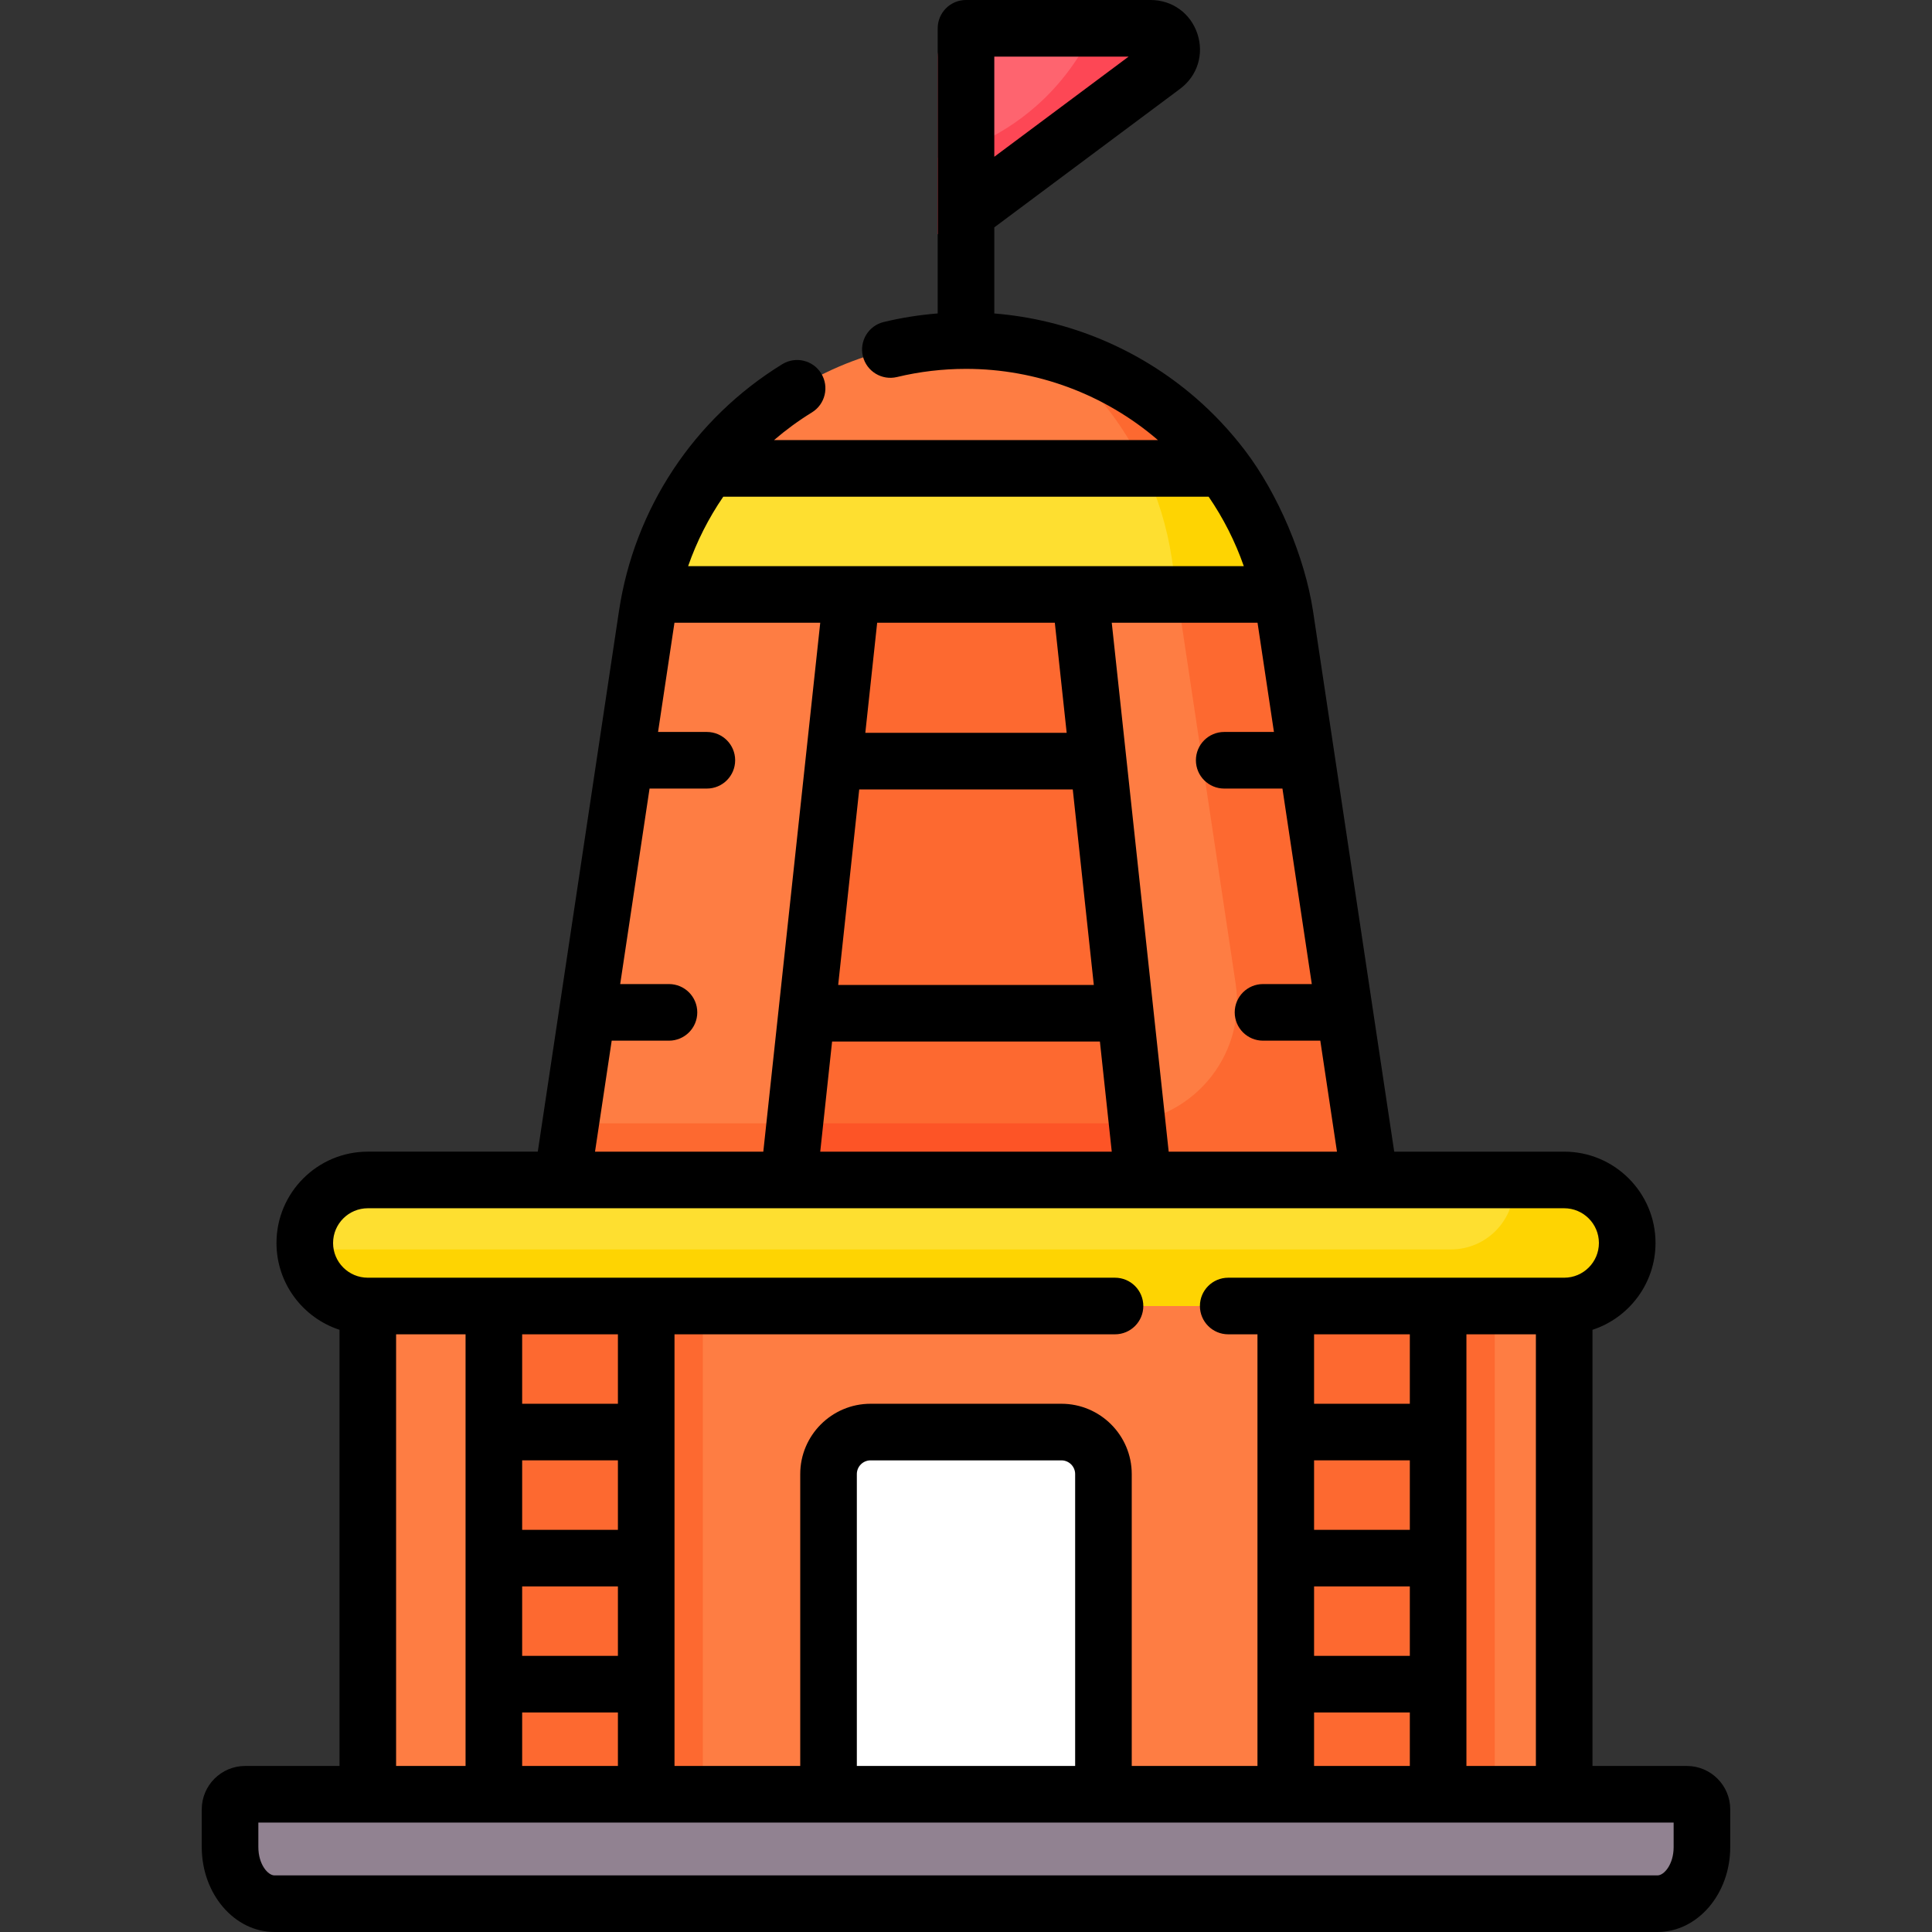 <svg id="Capa_1" enable-background="new 0 0 512 512" height="512" viewBox="0 0 512 512" width="512"
    xmlns="http://www.w3.org/2000/svg">
    <rect x="0" y="0" width="512" height="512" fill="#333333" stroke="none"/>
    <g>
        <g>
            <path d="m97.474 346.106h317.053v129.394h-317.053z" fill="#fe7d43" />
            <path
                d="m292.426 475.5h-72.853v-84.853c0-6.15 4.985-11.135 11.135-11.135h50.582c6.15 0 11.135 4.986 11.135 11.135v84.853z"
                fill="#ffffff" />
            <path
                d="m363.02 312.7h-214.04l22.47-149.65c6.29-41.84 42.24-72.79 84.55-72.79 42.322 0 78.25 30.95 84.55 72.79z"
                fill="#fe7d43" />
            <path
                d="m340.55 163.05c-3.15-20.92-13.71-39.12-28.77-52.09-9.542-8.212-20.895-14.318-33.313-17.697 1.125.874 2.233 1.768 3.313 2.697 15.06 12.97 25.62 31.17 28.77 52.09l16.91 112.65c2.927 19.479-12.158 37-31.855 37h-144.371l-2.254 15h214.04z"
                fill="#fd6930" />
            <path
                d="m339.51 157.53h-167.02c2.7-12.41 8.03-23.73 15.36-33.4h136.3c7.33 9.67 12.66 20.99 15.36 33.4z"
                fill="#fedf30" />
            <path
                d="m339.51 157.53h-27.54l-1.42-9.48c-1.28-8.48-3.79-16.5-7.31-23.92h20.91c7.33 9.67 12.66 20.99 15.36 33.4z"
                fill="#fed402" />
            <path d="m302.98 312.7h-93.96l16.7-155.17h60.56z" fill="#fd6930" />
            <path
                d="m295.605 297.7h-84.972l-1.613 15h93.96l-1.668-15.508c-1.849.329-3.754.508-5.707.508z"
                fill="#fd5426" />
            <g fill="#fd6930">
                <path d="m355.74 346.11h40.38v129.39h-40.38z" />
                <path d="m340.74 346.11h40.38v129.39h-40.38z" />
                <path d="m145.88 346.11h40.38v129.39h-40.38z" />
                <path d="m130.88 346.11h40.38v129.39h-40.38z" />
            </g>
            <path
                d="m439.26 504.5h-366.52c-6.502 0-11.773-6.716-11.773-15v-10c0-2.209 1.791-4 4-4h382.065c2.209 0 4 1.791 4 4v10c.001 8.284-5.27 15-11.772 15z"
                fill="#918291" />
            <path
                d="m248.5 62.088v-46.888c0-4.253 3.448-7.7 7.7-7.7h48.711c5.361 0 7.627 6.83 3.33 10.035z"
                fill="#fe646f" />
            <path
                d="m304.912 7.5h-15c-2.243 4.858-6.22 11.864-13.107 18.559-10.659 10.363-22.393 14.248-28.305 15.762v20.267l59.742-44.553c4.297-3.205 2.03-10.035-3.33-10.035z"
                fill="#fd4755" />
            <path
                d="m97.474 312.701h317.053c9.225 0 16.703 7.478 16.703 16.703 0 9.225-7.478 16.703-16.703 16.703h-317.053c-9.225 0-16.703-7.478-16.703-16.703 0-9.225 7.478-16.703 16.703-16.703z"
                fill="#fedf30" />
            <path
                d="m414.526 312.701h-13.383c.057.56.086 1.128.086 1.703 0 9.225-7.478 16.703-16.703 16.703h-303.669c.853 8.425 7.967 15 16.617 15h317.053c9.225 0 16.703-7.478 16.703-16.703-.001-9.225-7.479-16.703-16.704-16.703z"
                fill="#fed402" />
        </g>
        <path
            d="m447.033 468h-25.006v-115.589c9.684-3.165 16.703-12.28 16.703-23.008 0-13.345-10.857-24.203-24.203-24.203h-45.047l-21.514-143.26c-2.184-14.308-9.238-31.07-18.135-42.698-3.872-5.061-8.261-9.754-13.151-13.964-14.965-12.886-33.617-20.621-53.179-22.206v-22.814l49.231-36.715c4.593-3.425 6.396-9.152 4.591-14.59-1.805-5.439-6.674-8.953-12.404-8.953h-48.919c-4.142 0-7.5 3.358-7.5 7.5v75.564c-4.823.388-9.608 1.141-14.294 2.269-4.027.969-6.506 5.02-5.538 9.046.969 4.027 5.02 6.503 9.046 5.538 5.961-1.435 12.113-2.162 18.285-2.162 18.66 0 36.724 6.702 50.868 18.872h-101.737c3.123-2.685 6.475-5.142 10.041-7.336 3.528-2.17 4.629-6.79 2.458-10.318-2.17-3.528-6.789-4.628-10.318-2.458-23.422 14.407-39.196 38.254-43.277 65.426l-21.514 143.26h-45.046c-13.345 0-24.203 10.857-24.203 24.203 0 10.728 7.018 19.843 16.703 23.008v115.588h-25.007c-6.341 0-11.5 5.159-11.5 11.5v10c0 12.407 8.646 22.5 19.272 22.5h366.521c10.627 0 19.272-10.093 19.272-22.5v-10c.001-6.341-5.158-11.5-11.499-11.5zm-183.533-453h35.596l-35.596 26.546zm69.761 150.032 4.347 28.946h-13.181c-4.142 0-7.5 3.358-7.5 7.5s3.358 7.5 7.5 7.5h15.433l7.781 51.811h-12.929c-4.142 0-7.5 3.358-7.5 7.5s3.358 7.5 7.5 7.5h15.182l4.417 29.412h-44.596l-4.03-37.436c-.001-.007-.002-.014-.002-.021l-11.056-102.711h38.634zm-48.966 44.178 5.577 51.812h-67.745l5.577-51.812zm-54.976-15 3.141-29.178h47.08l3.141 29.178zm62.168 81.812 3.141 29.179h-77.255l3.141-29.179zm-99.81-144.396h128.621c3.904 5.69 7.04 11.878 9.321 18.406h-43.363c-.011 0-.021 0-.032 0h-60.454c-.008 0-.016 0-.025 0h-43.383c2.284-6.549 5.423-12.733 9.315-18.406zm-29.571 144.163h15.18c4.142 0 7.5-3.358 7.5-7.5s-3.358-7.5-7.5-7.5h-12.927l7.781-51.811h15.185c4.142 0 7.5-3.358 7.5-7.5s-3.358-7.5-7.5-7.5h-12.933l4.347-28.946h38.634l-11.056 102.711c-.001.007-.002.014-.002.021l-4.03 37.436h-44.596zm-73.835 53.614c0-5.074 4.128-9.203 9.203-9.203h51.502c.004 0 .009.001.013.001.007 0 .014-.001.021-.001h60.012.009.01 93.918.01.009 60.012c.007 0 .014.001.021.001.004 0 .009-.001.013-.001h51.502c5.074 0 9.203 4.128 9.203 9.203s-4.128 9.203-9.203 9.203h-89.034c-4.142 0-7.5 3.358-7.5 7.5s3.358 7.5 7.5 7.5h7.751v114.394h-33.318v-77.353c0-10.275-8.36-18.635-18.635-18.635h-50.582c-10.275 0-18.635 8.36-18.635 18.635v77.353h-33.318v-114.394h116.737c4.142 0 7.5-3.358 7.5-7.5s-3.358-7.5-7.5-7.5h-198.018c-5.075 0-9.203-4.128-9.203-9.203zm318.755 24.203v114.394h-18.406v-114.394zm-58.782 85.217v-18.406h25.376v18.406zm25.377 15v14.177h-25.376v-14.177zm-25.377-48.406v-18.406h25.376v18.406zm0-33.405v-18.405h25.376v18.405zm-63.318 18.635v77.353h-57.853v-77.353c0-2.004 1.631-3.635 3.635-3.635h50.582c2.005 0 3.636 1.631 3.636 3.635zm-146.547 48.176v-18.406h25.376v18.406zm25.377 15v14.177h-25.376v-14.177zm-25.377-48.406v-18.406h25.376v18.406zm0-33.405v-18.405h25.376v18.405zm-15-18.406v114.394h-18.406v-114.394zm320.154 135.894c0 4.578-2.53 7.5-4.272 7.5h-366.521c-1.742 0-4.272-2.922-4.272-7.5v-6.5h375.065z" />
    </g>
</svg>